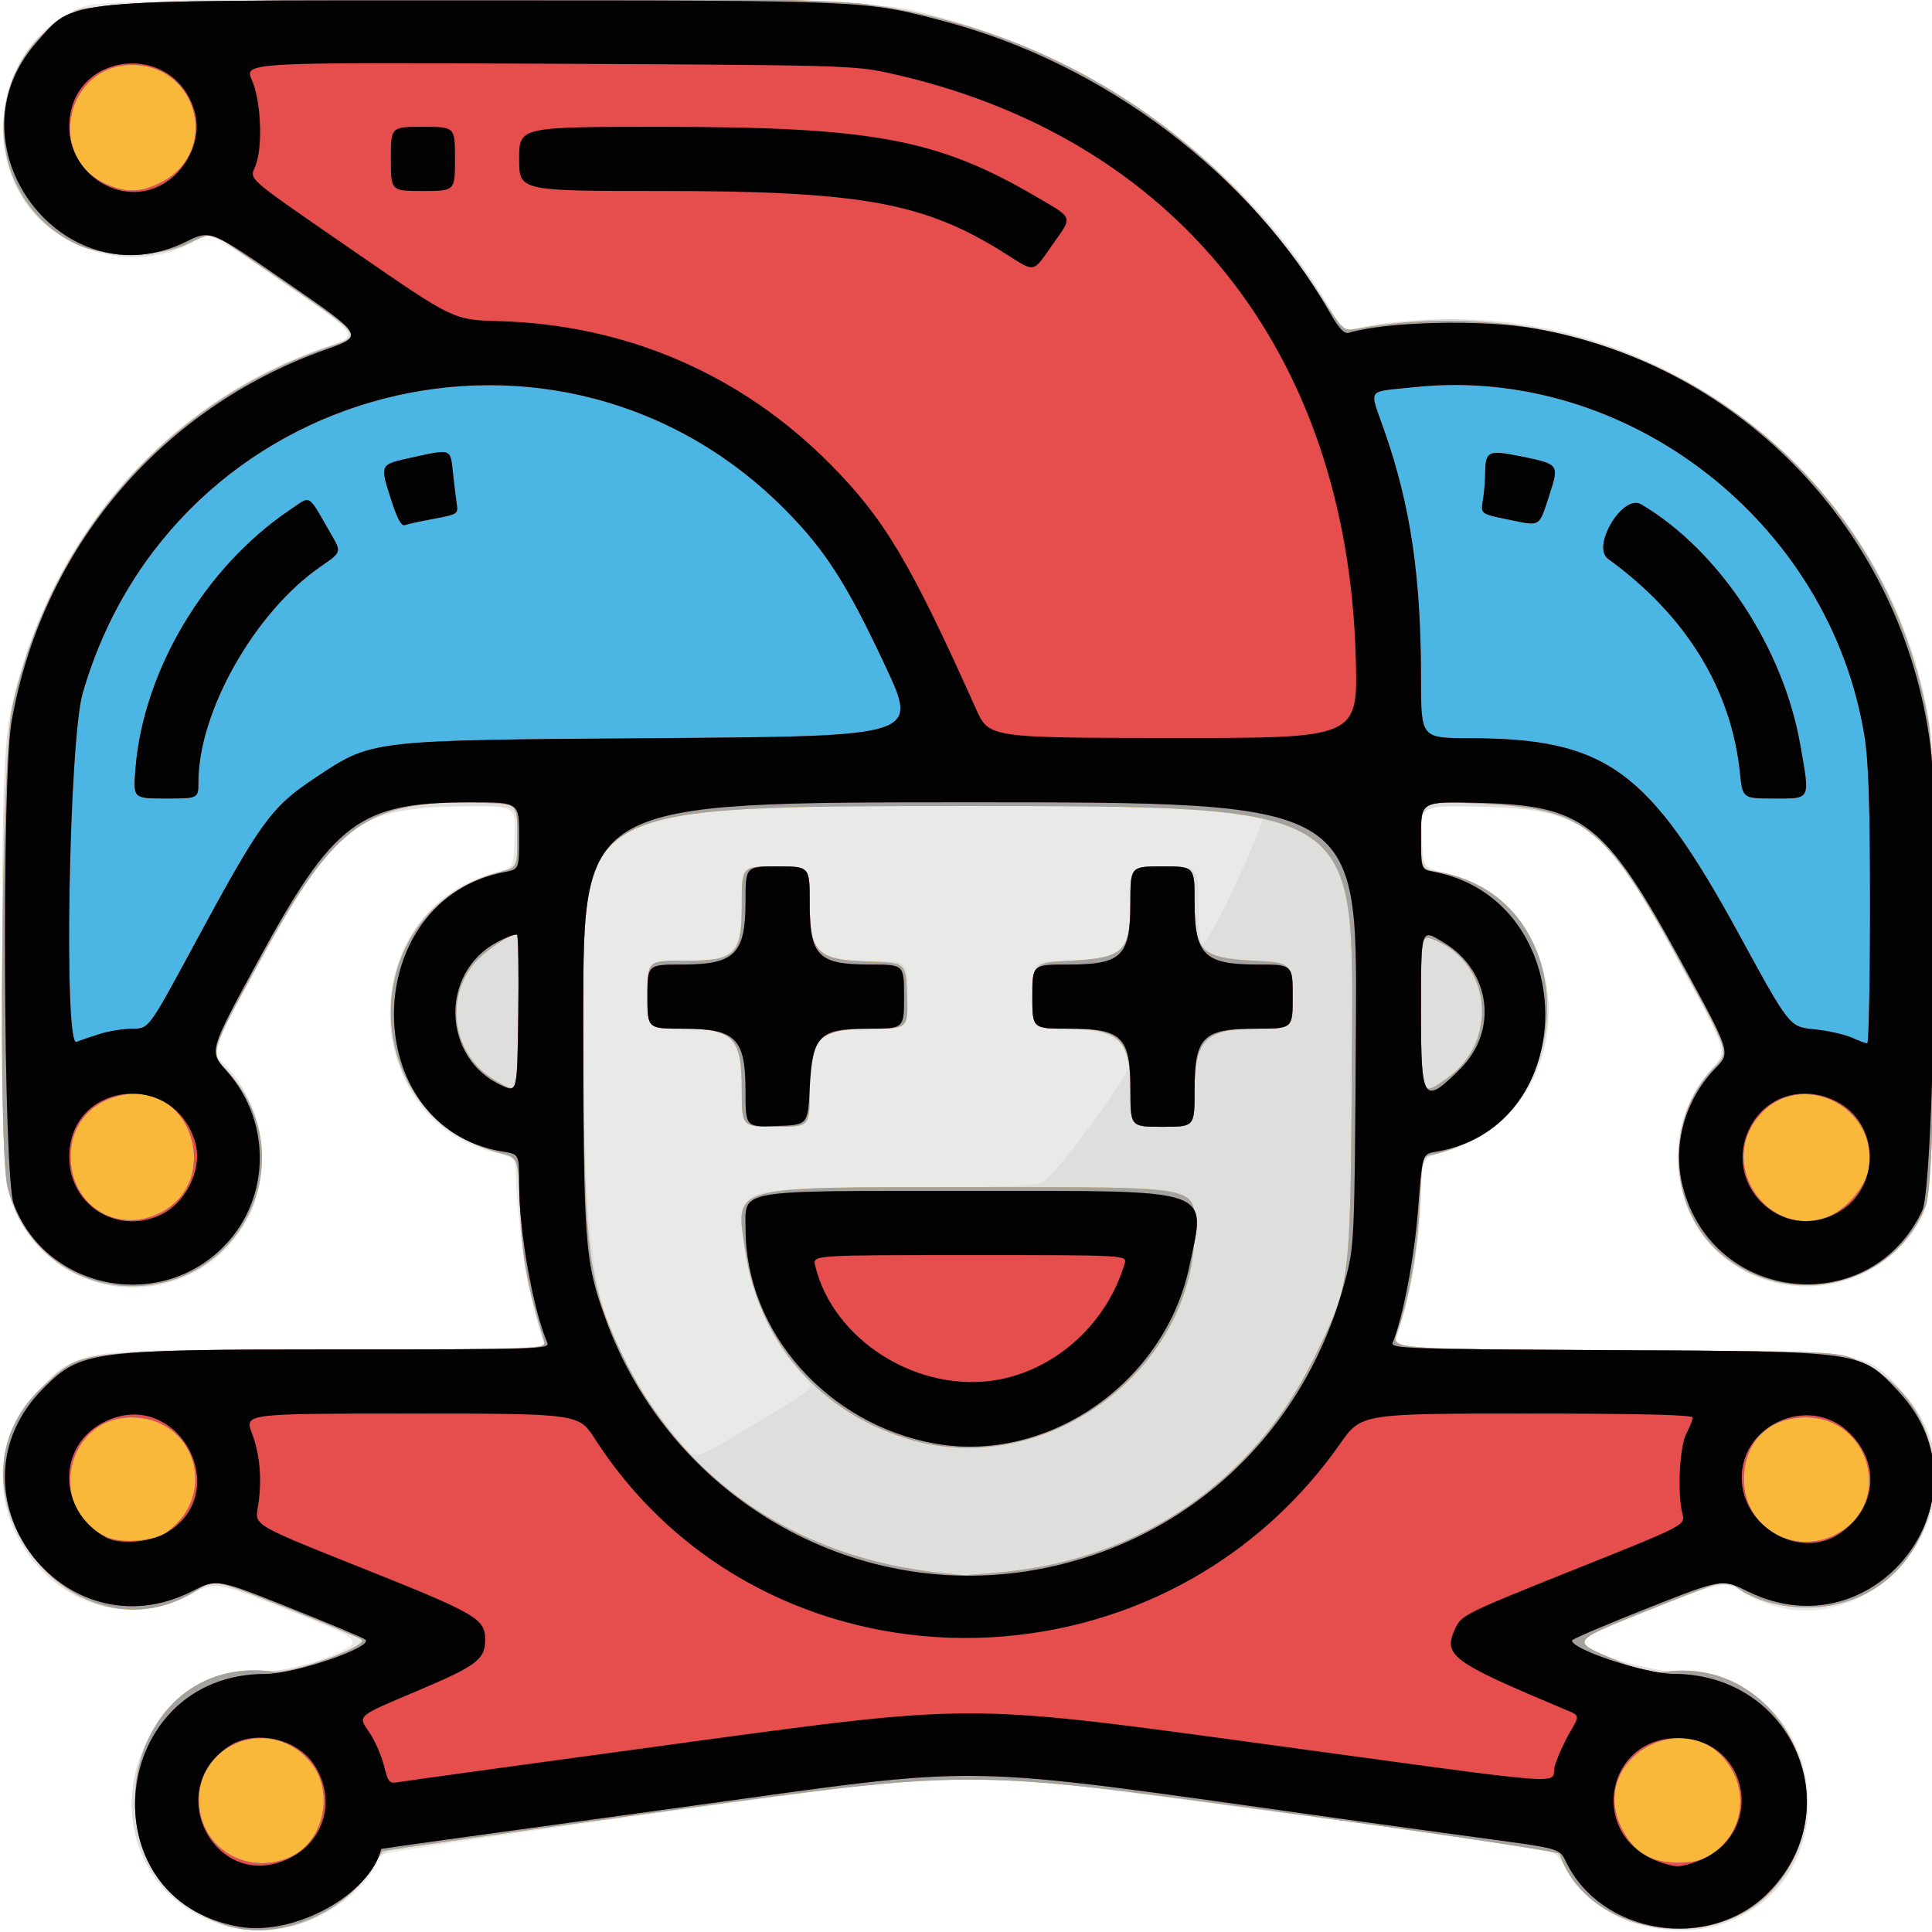 <?xml version="1.0" encoding="UTF-8" standalone="no"?>
<svg
   xmlns:dc="http://purl.org/dc/elements/1.1/"
   xmlns:cc="http://creativecommons.org/ns#"
   xmlns:rdf="http://www.w3.org/1999/02/22-rdf-syntax-ns#"
   xmlns:svg="http://www.w3.org/2000/svg"
   xmlns="http://www.w3.org/2000/svg"
   version="1.1"
   id="svg2"
   width="512"
   height="512"
   viewBox="0 0 512 512">
  <defs
     id="defs6" />
  <g
     id="g10">
    <g
       id="g14"
       transform="translate(0.578,-0.389)">
      <path
         style="fill:#e9e9e7"
         d="M 58.324,510.561 C 20.856,498.845 29.569,444.04 69,443.41 c 7.519,-0.12 9.578,-0.596 17.845,-4.125 9.345,-3.989 9.345,-3.989 -10.5,-11.925 C 56.5,419.423 56.5,419.423 49.601,422.962 14.641,440.892 -17.524,393.7 11.548,367.131 21.86,357.705 19.451,358 86.145,358 c 54.905,0 58.031,-0.095 57.369,-1.75 -3.514,-8.773 -7.341,-32.739 -7.49,-46.9 -0.018,-1.748 -0.958,-2.375 -5.022,-3.349 -37.578,-9.015 -37.579,-64.833 -0.001,-74.471 4.5,-1.154 4.5,-1.154 4.792,-9.432 0.292,-8.278 0.292,-8.278 -15.057,-7.937 -27.282,0.605 -32.614,4.827 -52.724,41.737 -12.747,23.397 -12.747,23.397 -9.4,26.336 9.655,8.477 13.081,27.714 7.108,39.91 -12.656,25.844 -49.243,25.855 -61.96,0.019 C -0.331,313.851 -1.457,205.412 2.367,188 12.37,142.447 43.885,106.431 86.18,92.219 94.703,89.355 94.703,89.355 74.922,75.67 55.14,61.985 55.14,61.985 51.804,63.953 38.912,71.56 22.032,69.523 10.595,58.981 -7.307,42.48 -1.144,10.558 21.586,2.054 30.614,-1.324 225.079,-0.643 240.261,2.82 289.76,14.108 328.576,42.534 354.525,86.498 c 0.94,1.592 1.526,1.623 7,0.37 11.79,-2.697 39.996,-1.716 53.475,1.86 50.884,13.499 88.854,54.989 95.973,104.867 2.403,16.837 0.928,123.09 -1.785,128.598 -8.537,17.332 -30.464,24.255 -47.537,15.008 -19.359,-10.485 -23.679,-37.283 -8.64,-53.598 4.19,-4.546 4.19,-4.546 -8.661,-28.234 -19.842,-36.575 -25.003,-40.616 -52.617,-41.208 -15.818,-0.339 -15.818,-0.339 -15.526,7.889 0.292,8.227 0.292,8.227 5.768,9.626 37.911,9.683 36.91,64.763 -1.353,74.398 C 376,307.237 376,307.237 376,316.488 c 0,10.226 -1.973,23.471 -5.015,33.668 -1.092,3.66 -1.985,6.909 -1.985,7.22 0,0.31 26.663,0.691 59.25,0.845 66.88,0.316 65.254,0.094 74.57,10.201 27.083,29.382 -9.562,74.804 -42.864,53.13 -3.544,-2.307 -3.544,-2.307 -22.687,5.342 -10.529,4.207 -19.383,7.888 -19.675,8.181 -1.895,1.895 17.998,8.216 26.253,8.341 44.935,0.682 46.998,66.15 2.154,68.359 -13.793,0.68 -25.029,-5.141 -31.614,-16.378 -1.443,-2.462 -3.532,-4.614 -4.734,-4.876 C 404.383,489.372 259.13,469.985 256,470.011 c -7.603,0.065 -155.464,20.882 -155.816,21.936 -4.657,13.97 -26.147,23.526 -41.86,18.613 z"
         id="path28" />
      <path
         style="fill:#dededc"
         d="m 57.268,510.045 c -36.538,-13.151 -27.108,-65.856 11.919,-66.62 8.285,-0.162 28.098,-6.473 26.219,-8.351 -0.293,-0.293 -9.11,-3.959 -19.593,-8.148 -19.06,-7.615 -19.06,-7.615 -26.067,-4.02 C 16.509,439.958 -16.137,397.194 9.066,369.618 19.541,358.156 16.992,358.54 84.75,358.22 c 32.587,-0.154 59.25,-0.646 59.25,-1.093 0,-0.447 -0.916,-3.471 -2.035,-6.72 C 138.899,341.512 137,328.928 137,317.517 c 0,-10.221 0,-10.221 -6.565,-11.998 -37.159,-10.058 -36.726,-64.313 0.589,-73.844 5.476,-1.399 5.476,-1.399 5.766,-9.537 C 137.081,214 137.081,214 123.13,214 c -29.013,0 -34.586,4.231 -55.141,41.863 -12.761,23.363 -12.761,23.363 -8.773,27.352 15.511,15.511 11.403,43.553 -7.912,54.008 C 33.732,346.735 12.567,340.055 3.792,322.229 0.157,314.845 -1.481,208.947 1.775,191.777 10.677,144.819 43.061,106.708 86.45,92.128 94.878,89.296 94.878,89.296 76.258,76.398 66.017,69.304 57.086,63.163 56.41,62.751 55.728,62.335 53.025,63.112 50.34,64.495 40.126,69.755 29.153,69.744 18.339,64.461 -6.22,52.464 -5.52,15.367 19.5,2.976 c 6.901,-3.417 199.055,-3.958 217,-0.611 47.601,8.879 92.601,40.111 115.526,80.179 3.069,5.363 3.394,5.62 6.354,5.014 69.627,-14.264 138.106,31.651 151.719,101.727 3.375,17.374 2.835,124.156 -0.666,131.715 -8.356,18.04 -29.029,25.303 -46.997,16.513 -19.995,-9.782 -24.542,-36.614 -9.166,-54.082 3.182,-3.615 3.864,-5 3.096,-6.284 C 455.824,276.241 450.008,265.6 443.443,253.5 424.688,218.934 419.187,214.751 391.708,214.161 c -15.792,-0.339 -15.792,-0.339 -15.5,7.892 0.292,8.231 0.292,8.231 4.792,9.395 38.37,9.928 38.294,64.903 -0.104,74.558 -4.604,1.158 -4.604,1.158 -5.209,14.326 -0.578,12.591 -2.579,23.591 -6.073,33.388 -1.505,4.22 -1.505,4.22 58.19,4.5 66.724,0.313 66.272,0.244 76.233,11.56 24.658,28.013 -8.428,70.014 -41.552,52.748 -6.343,-3.306 -6.343,-3.306 -25.164,4.151 -10.352,4.101 -19.179,7.806 -19.615,8.233 -2.155,2.106 17.504,8.516 26.23,8.552 38.219,0.158 48.26,53.309 12.565,66.51 -15.639,5.784 -36.427,-1.893 -42.543,-15.71 -0.908,-2.051 -2.328,-3.391 -3.938,-3.717 C 403.53,489.235 259.65,470 256.321,470 252.779,470 108.443,489.377 103,490.583 c -1.602,0.355 -3.691,2.416 -5.815,5.736 -8.405,13.136 -25.359,18.966 -39.917,13.726 z M 199.304,377.801 c 17.237,-10.298 16.457,-9.434 12.339,-13.676 -8.745,-9.01 -14.813,-23.831 -15.023,-36.696 -0.206,-12.587 -2.607,-11.874 41.098,-12.215 26.899,-0.21 37.06,-0.609 38.15,-1.5 C 281.185,309.368 299,284.871 299,281.904 299,276.599 292.291,273 282.4,273 c -9.4,0 -9.4,0 -9.4,-9 0,-9 0,-9 9.702,-9 C 296.698,255 299,252.783 299,239.304 299,230 299,230 308,230 c 9,0 9,0 9,9.941 0,5.468 0.435,10.21 0.968,10.539 1.365,0.844 13.447,-24.245 16.483,-34.23 C 335.135,214 335.135,214 244.567,214 154,214 154,214 154.009,263.25 c 0.014,78.703 2.436,90.433 24.257,117.454 5.814,7.2 3.621,7.503 21.039,-2.904 z M 195.989,289.25 C 195.974,275.387 193.646,273 180.144,273 171,273 171,273 171,264 c 0,-9 0,-9 9.423,-9 C 193.963,255 196,252.963 196,239.423 196,230 196,230 205,230 c 9,0 9,0 9,9.514 0,13.477 2.036,15.414 16.25,15.457 C 240,255 240,255 240,264 c 0,9 0,9 -9.567,9 C 216.726,273 214,275.761 214,289.64 214,299 214,299 205,299 c -9,0 -9,0 -9.011,-9.75 z"
         id="path26" />
      <path
         style="fill:#fab83b"
         d="m 59.286,510.614 c -38.958,-12.776 -27.679,-72.737 12.642,-67.211 4.768,0.653 25.154,-6.763 23.35,-8.494 -0.428,-0.411 -9.403,-4.19 -19.945,-8.398 -19.167,-7.65 -19.167,-7.65 -23.025,-5.097 -33.291,22.031 -70.951,-27.015 -41.308,-53.796 10.471,-9.46 7.528,-9.085 73.856,-9.406 59.357,-0.288 59.357,-0.288 58.703,-2.5 -4.584,-15.524 -5.777,-22.142 -6.287,-34.878 -0.547,-13.666 -0.547,-13.666 -5.033,-14.795 C 93.401,296.259 93.224,241.502 132,231.446 c 4.5,-1.167 4.5,-1.167 4.5,-9.556 0,-8.389 0,-8.389 -7.992,-8.686 -31.628,-1.173 -39.992,4.664 -60.462,42.199 C 55.011,279.305 55.011,279.305 59.537,284.143 80.106,306.132 64.361,341.434 34.076,341.233 18.52,341.13 5.373,330.634 1.455,315.19 -1.193,304.755 -0.151,200.138 2.726,187.5 13.145,141.736 44.323,106.514 87.155,92.122 95.323,89.377 95.323,89.377 76.412,76.358 66.01,69.197 56.954,63.021 56.287,62.633 c -0.667,-0.388 -3.592,0.544 -6.5,2.07 C 42.31,68.628 27.147,68.803 19.526,65.052 -6.251,52.368 -5.968,15.343 20,3.094 27.177,-0.291 206.597,-1.609 229.5,1.556 279.009,8.397 321.646,35.878 349.394,78.832 c 5.775,8.94 6.157,9.309 9.067,8.779 72.09,-13.13 139.648,32.996 151.991,103.774 2.765,15.854 2.263,120.629 -0.615,128.32 -8.085,21.609 -36.445,28.306 -54.483,12.866 -14.099,-12.068 -14.874,-36.052 -1.594,-49.332 3.965,-3.965 3.965,-3.965 -8.8,-27.352 C 424.589,218.564 419.388,214.515 390.25,213.292 376,212.694 376,212.694 376,221.719 c 0,9.025 0,9.025 4.189,9.695 39.708,6.35 38.679,66.317 -1.287,74.984 -2.59,0.562 -2.6,0.603 -3.229,13.332 -0.61,12.349 -2.905,25.251 -6.046,33.989 -1.517,4.22 -1.517,4.22 57.678,4.5 C 486.5,358.5 486.5,358.5 492.197,361.17 c 32.957,15.448 22.073,65.449 -14.197,65.216 -7.645,-0.049 -15.172,-2.422 -19.176,-6.045 -1.612,-1.459 -3.358,-0.938 -22.38,6.681 -20.631,8.264 -20.631,8.264 -10.405,12.638 8.895,3.804 10.836,4.293 14.911,3.752 30.692,-4.071 49.456,34.749 28.031,57.992 -15.919,17.27 -49.162,11.552 -56.237,-9.674 -0.213,-0.64 -32.356,-5.449 -78.419,-11.731 -78.057,-10.646 -78.057,-10.646 -155.643,-0.038 -42.672,5.835 -77.754,10.817 -77.96,11.073 -0.206,0.256 -1.356,2.098 -2.555,4.093 -7.66,12.749 -25.526,19.865 -38.881,15.485 z M 265.444,416.982 c 36.318,-3.531 66.274,-24.144 82.082,-56.482 10.085,-20.63 9.788,-18.105 10.209,-86.75 C 358.102,214 358.102,214 256.051,214 154,214 154,214 154,266.276 c 0,64.918 0.867,72.975 9.934,92.324 15.943,34.021 46.667,54.992 86.066,58.746 1.925,0.183 3.95,0.394 4.5,0.468 0.55,0.074 5.475,-0.301 10.944,-0.833 z M 240,381.721 C 216.429,374.509 200.518,356.013 196.888,331.603 194.324,314.365 192.028,315 256.874,315 318.825,315 316,314.456 316,326.379 c 0,37.316 -39.916,66.382 -76,55.342 z m -44,-92.525 C 196,275.286 193.77,273 180.202,273 171,273 171,273 171,264 c 0,-9 0,-9 9.695,-9 C 194.556,255 196,253.567 196,239.813 196,230 196,230 205,230 c 9,0 9,0 9,9.423 0,13.473 1.91,15.383 15.791,15.791 C 239.5,255.5 239.5,255.5 239.789,264.25 c 0.289,8.75 0.289,8.75 -9.5,8.761 C 216.244,273.026 214,275.278 214,289.356 214,299 214,299 205,299 c -9,0 -9,0 -9,-9.804 z M 299,289.6 c 0,-13.741 -2.866,-16.6 -16.639,-16.6 -9.439,0 -9.439,0 -9.15,-8.75 C 273.5,255.5 273.5,255.5 283.067,255 297.269,254.258 299,252.581 299,239.565 299,230 299,230 307.5,230 c 8.5,0 8.5,0 8.5,9.565 0,13.017 1.731,14.693 15.933,15.435 9.567,0.5 9.567,0.5 9.855,9.25 0.289,8.75 0.289,8.75 -9.15,8.75 C 318.866,273 316,275.859 316,289.6 c 0,9.4 0,9.4 -8.5,9.4 -8.5,0 -8.5,0 -8.5,-9.4 z M 137,268.5 c 0,-11.275 -0.243,-20.5 -0.54,-20.5 -2.039,0 -8.794,4.58 -11.388,7.721 -7.961,9.639 -5.479,24.325 5.192,30.721 C 137.248,290.628 137,291.288 137,268.5 Z m 245.942,17.603 C 396.572,276.435 394.764,255.813 379.736,249.534 376,247.973 376,247.973 376,268.554 c 0,22.826 -0.109,22.551 6.942,17.549 z"
         id="path24" />
      <path
         style="fill:#a2a2a1"
         d="m 59.286,510.614 c -38.958,-12.776 -27.679,-72.737 12.642,-67.211 4.768,0.653 25.154,-6.763 23.35,-8.494 -0.428,-0.411 -9.403,-4.19 -19.945,-8.398 -19.167,-7.65 -19.167,-7.65 -23.025,-5.097 -33.291,22.031 -70.951,-27.015 -41.308,-53.796 10.471,-9.46 7.528,-9.085 73.856,-9.406 59.357,-0.288 59.357,-0.288 58.703,-2.5 -4.584,-15.524 -5.777,-22.142 -6.287,-34.878 -0.547,-13.666 -0.547,-13.666 -5.033,-14.795 C 93.401,296.259 93.224,241.502 132,231.446 c 4.5,-1.167 4.5,-1.167 4.5,-9.556 0,-8.389 0,-8.389 -7.992,-8.686 -31.628,-1.173 -39.992,4.664 -60.462,42.199 C 55.011,279.305 55.011,279.305 59.537,284.143 80.106,306.132 64.361,341.434 34.076,341.233 18.52,341.13 5.373,330.634 1.455,315.19 -1.193,304.755 -0.151,200.138 2.726,187.5 13.145,141.736 44.323,106.514 87.155,92.122 95.323,89.377 95.323,89.377 76.412,76.358 66.01,69.197 56.954,63.021 56.287,62.633 c -0.667,-0.388 -3.592,0.544 -6.5,2.07 C 42.31,68.628 27.147,68.803 19.526,65.052 -6.251,52.368 -5.968,15.343 20,3.094 27.177,-0.291 206.597,-1.609 229.5,1.556 279.009,8.397 321.646,35.878 349.394,78.832 c 5.775,8.94 6.157,9.309 9.067,8.779 72.09,-13.13 139.648,32.996 151.991,103.774 2.765,15.854 2.263,120.629 -0.615,128.32 -8.085,21.609 -36.445,28.306 -54.483,12.866 -14.099,-12.068 -14.874,-36.052 -1.594,-49.332 3.965,-3.965 3.965,-3.965 -8.8,-27.352 C 424.589,218.564 419.388,214.515 390.25,213.292 376,212.694 376,212.694 376,221.719 c 0,9.025 0,9.025 4.189,9.695 39.708,6.35 38.679,66.317 -1.287,74.984 -2.59,0.562 -2.6,0.603 -3.229,13.332 -0.61,12.349 -2.905,25.251 -6.046,33.989 -1.517,4.22 -1.517,4.22 57.678,4.5 C 486.5,358.5 486.5,358.5 492.197,361.17 c 32.957,15.448 22.073,65.449 -14.197,65.216 -7.645,-0.049 -15.172,-2.422 -19.176,-6.045 -1.612,-1.459 -3.358,-0.938 -22.38,6.681 -20.631,8.264 -20.631,8.264 -10.405,12.638 8.895,3.804 10.836,4.293 14.911,3.752 30.692,-4.071 49.456,34.749 28.031,57.992 -15.919,17.27 -49.162,11.552 -56.237,-9.674 -0.213,-0.64 -32.356,-5.449 -78.419,-11.731 -78.057,-10.646 -78.057,-10.646 -155.643,-0.038 -42.672,5.835 -77.754,10.817 -77.96,11.073 -0.206,0.256 -1.356,2.098 -2.555,4.093 -7.66,12.749 -25.526,19.865 -38.881,15.485 z m 17.333,-18.237 c 8.426,-3.999 11.345,-16.55 5.64,-24.254 -10.275,-13.876 -31.652,-5.975 -30.012,11.092 1.121,11.668 13.468,18.336 24.372,13.161 z m 376.484,-0.635 c 7.201,-4.785 9.603,-14.196 5.573,-21.835 -10.127,-19.196 -39.211,-4.248 -29.425,15.123 3.167,6.268 7.609,8.97 14.75,8.97 4.252,0 6.569,-0.575 9.102,-2.258 z M 265.444,416.982 c 36.318,-3.531 66.274,-24.144 82.082,-56.482 10.085,-20.63 9.788,-18.105 10.209,-86.75 C 358.102,214 358.102,214 256.051,214 154,214 154,214 154,266.276 c 0,64.918 0.867,72.975 9.934,92.324 15.943,34.021 46.667,54.992 86.066,58.746 1.925,0.183 3.95,0.394 4.5,0.468 0.55,0.074 5.475,-0.301 10.944,-0.833 z M 240,381.721 C 216.429,374.509 200.518,356.013 196.888,331.603 194.324,314.365 192.028,315 256.874,315 318.825,315 316,314.456 316,326.379 c 0,37.316 -39.916,66.382 -76,55.342 z m -44,-92.525 C 196,275.286 193.77,273 180.202,273 171,273 171,273 171,264 c 0,-9 0,-9 9.695,-9 C 194.556,255 196,253.567 196,239.813 196,230 196,230 205,230 c 9,0 9,0 9,9.423 0,13.473 1.91,15.383 15.791,15.791 C 239.5,255.5 239.5,255.5 239.789,264.25 c 0.289,8.75 0.289,8.75 -9.5,8.761 C 216.244,273.026 214,275.278 214,289.356 214,299 214,299 205,299 c -9,0 -9,0 -9,-9.804 z M 299,289.6 c 0,-13.741 -2.866,-16.6 -16.639,-16.6 -9.439,0 -9.439,0 -9.15,-8.75 C 273.5,255.5 273.5,255.5 283.067,255 297.269,254.258 299,252.581 299,239.565 299,230 299,230 307.5,230 c 8.5,0 8.5,0 8.5,9.565 0,13.017 1.731,14.693 15.933,15.435 9.567,0.5 9.567,0.5 9.855,9.25 0.289,8.75 0.289,8.75 -9.15,8.75 C 318.866,273 316,275.859 316,289.6 c 0,9.4 0,9.4 -8.5,9.4 -8.5,0 -8.5,0 -8.5,-9.4 z M 43.791,406.322 C 57.418,396.229 51.05,376 34.247,376 16.861,376 11.676,400.318 27.5,407.644 c 4.15,1.921 12.869,1.214 16.291,-1.321 z M 486.5,406.729 C 501.221,398.495 494.998,376 478,376 c -9.89,0 -16.433,6.557 -16.424,16.459 0.011,12.902 13.532,20.643 24.924,14.27 z M 41.98,321.75 c 16.183,-8.269 8.479,-34.158 -9.318,-31.312 -9.482,1.516 -15.229,8.705 -14.452,18.078 1.011,12.194 12.876,18.8 23.77,13.234 z m 442.318,0.899 c 4.379,-1.83 9.458,-7.831 10.264,-12.128 3.151,-16.796 -18.134,-27.326 -29.039,-14.366 -11.19,13.299 2.87,33.139 18.775,26.494 z M 137,268.5 c 0,-11.275 -0.243,-20.5 -0.54,-20.5 -2.039,0 -8.794,4.58 -11.388,7.721 -7.961,9.639 -5.479,24.325 5.192,30.721 C 137.248,290.628 137,291.288 137,268.5 Z m 245.942,17.603 C 396.572,276.435 394.764,255.813 379.736,249.534 376,247.973 376,247.973 376,268.554 c 0,22.826 -0.109,22.551 6.942,17.549 z M 42.03,48.75 C 57.768,40.799 52.156,17.69 34.465,17.598 16.98,17.507 11.514,41.879 27.401,49.095 32.833,51.561 36.643,51.472 42.03,48.75 Z"
         id="path22" />
      <path
         style="fill:#4bb5e3"
         d="m 62.932,511.002 c -40.909,-7.021 -34.771,-67.009 6.856,-67 7.864,0.002 28.563,-7.103 26.491,-9.092 -0.428,-0.411 -9.464,-4.214 -20.08,-8.452 -19.302,-7.704 -19.302,-7.704 -25.785,-4.414 -34.522,17.523 -66.774,-26.448 -39.445,-53.777 9.924,-9.924 12.478,-10.254 79.389,-10.261 51.86,-0.005 54.816,-0.101 54.114,-1.756 -3.825,-9.006 -7.456,-29.372 -7.465,-41.872 C 137,306.256 137,306.256 132.811,305.586 93.925,299.368 94.284,238.774 133.25,231.479 137,230.777 137,230.777 137,221.889 137,213 137,213 124.21,213 c -29.612,0 -36.28,4.989 -56.563,42.321 -12.853,23.656 -12.853,23.656 -8.304,28.716 12.575,13.987 11.76,35.317 -1.828,47.842 C 40.017,348.008 11.292,341.433 3.054,319.414 0.323,312.117 -0.14,206.801 2.491,191.71 10.491,145.835 41.944,108.546 85.723,93.036 95.946,89.414 95.946,89.414 75.563,75.333 55.179,61.252 55.179,61.252 48.877,64.376 16.326,80.51 -14.996,38.998 9.086,11.64 19.302,0.033 14.487,0.5 123.979,0.5 229.325,0.5 228.465,0.462 249.5,6 292.057,17.205 330.835,46.507 351.954,83.419 c 2.329,4.071 3.699,5.519 4.891,5.17 10.219,-2.997 35.384,-3.582 49.245,-1.145 55.285,9.72 97.597,54.313 104.9,110.556 2.543,19.586 0.856,116.762 -2.138,123.148 -13.614,29.039 -55.484,24.869 -63.475,-6.32 -2.801,-10.934 0.57,-23.06 8.737,-31.423 3.999,-4.095 3.999,-4.095 -9.307,-28.442 C 424.743,218.253 419.053,213.811 391.25,213.149 376,212.786 376,212.786 376,221.782 c 0,8.996 0,8.996 3.25,9.607 39.181,7.369 39.724,67.724 0.668,74.218 -3.582,0.596 -3.582,0.596 -4.698,15.245 -0.967,12.688 -3.972,28.512 -6.713,35.347 -0.635,1.584 3.274,1.718 58.156,2 66.906,0.343 65.809,0.185 75.892,10.964 25.837,27.622 -5.904,69.707 -39.945,52.963 -6.86,-3.374 -6.86,-3.374 -26.728,4.5 -10.927,4.331 -19.871,8.157 -19.875,8.502 -0.028,2.44 19.565,8.872 27.027,8.872 31.528,0 46.922,36.044 24.83,58.136 -15.554,15.554 -44.198,11.007 -53.496,-8.491 -1.609,-3.375 -1.609,-3.375 -21.739,-6.093 C 381.558,486.057 364.85,483.768 355.5,482.465 248.727,467.584 264.115,467.837 178.463,479.549 c -42.88,5.863 -77.979,10.726 -77.999,10.806 -3.037,12.159 -23,23.141 -37.532,20.647 z m 13.687,-18.625 c 8.426,-3.999 11.345,-16.55 5.64,-24.254 -10.275,-13.876 -31.652,-5.975 -30.012,11.092 1.121,11.668 13.468,18.336 24.372,13.161 z m 376.484,-0.635 c 7.201,-4.785 9.603,-14.196 5.573,-21.835 -10.127,-19.196 -39.211,-4.248 -29.425,15.123 3.167,6.268 7.609,8.97 14.75,8.97 4.252,0 6.569,-0.575 9.102,-2.258 z M 273.466,416.478 c 40.117,-6.996 71.403,-35.901 82.235,-75.978 2.703,-10 2.703,-10 3.066,-68.75 C 359.129,213 359.129,213 256.565,213 154,213 154,213 154,268.869 c 0,61.35 0.323,65.737 5.974,81.221 17.086,46.818 64.999,74.844 113.492,66.388 z M 247.247,382.951 C 218.752,377.877 197.091,353.406 197.015,326.205 196.985,315.418 193.601,316 256.344,316 c 65.819,0 62.667,-1.082 58.254,20 -6.427,30.701 -37.39,52.286 -67.351,46.951 z M 197,289.507 C 197,275.583 194.424,273 180.533,273 171,273 171,273 171,264.5 c 0,-8.5 0,-8.5 9.4,-8.5 13.73,0 16.6,-2.87 16.6,-16.6 0,-9.4 0,-9.4 8.5,-9.4 8.5,0 8.5,0 8.5,9.804 C 214,253.714 216.23,256 229.798,256 239,256 239,256 239,264.5 c 0,8.5 0,8.5 -9.304,8.5 -13.276,0 -15.483,2.221 -15.905,16.006 C 213.5,298.5 213.5,298.5 205.25,298.79 197,299.081 197,299.081 197,289.507 Z m 102,-0.311 C 299,275.151 296.836,273 282.702,273 273,273 273,273 273,264.5 c 0,-8.5 0,-8.5 9.644,-8.5 14.068,0 16.33,-2.249 16.346,-16.25 C 299,230 299,230 307.5,230 c 8.5,0 8.5,0 8.5,9.533 C 316,253.413 318.587,256 332.467,256 342,256 342,256 342,264.5 c 0,8.5 0,8.5 -9.804,8.5 C 318.151,273 316,275.164 316,289.298 316,299 316,299 307.5,299 299,299 299,299 299,289.196 Z M 43.791,406.322 C 57.418,396.229 51.05,376 34.247,376 16.861,376 11.676,400.318 27.5,407.644 c 4.15,1.921 12.869,1.214 16.291,-1.321 z M 486.5,406.729 C 501.221,398.495 494.998,376 478,376 c -9.89,0 -16.433,6.557 -16.424,16.459 0.011,12.902 13.532,20.643 24.924,14.27 z M 41.98,321.75 c 16.183,-8.269 8.479,-34.158 -9.318,-31.312 -9.482,1.516 -15.229,8.705 -14.452,18.078 1.011,12.194 12.876,18.8 23.77,13.234 z m 442.318,0.899 c 4.379,-1.83 9.458,-7.831 10.264,-12.128 3.151,-16.796 -18.134,-27.326 -29.039,-14.366 -11.19,13.299 2.87,33.139 18.775,26.494 z M 136.46,248.127 c -0.32,-0.32 -2.68,0.534 -5.244,1.896 -15.411,8.185 -14.648,30.954 1.275,38.086 4.009,1.795 4.009,1.795 4.279,-18.803 0.149,-11.329 0.009,-20.86 -0.31,-21.179 z m 250,35.459 c 10.053,-10.068 8.029,-25.806 -4.287,-33.331 C 375.835,246.382 376,245.882 376,268.948 c 0,23.47 0.685,24.428 10.461,14.638 z M 42.03,48.75 C 57.768,40.799 52.156,17.69 34.465,17.598 16.98,17.507 11.514,41.879 27.401,49.095 32.833,51.561 36.643,51.472 42.03,48.75 Z"
         id="path20" />
      <path
         style="fill:#e64d4d"
         d="m 62.932,511.002 c -40.909,-7.021 -34.771,-67.009 6.856,-67 7.864,0.002 28.563,-7.103 26.491,-9.092 -0.428,-0.411 -9.464,-4.214 -20.08,-8.452 -19.302,-7.704 -19.302,-7.704 -25.785,-4.414 -34.522,17.523 -66.774,-26.448 -39.445,-53.777 9.924,-9.924 12.478,-10.254 79.389,-10.261 51.86,-0.005 54.816,-0.101 54.114,-1.756 -3.825,-9.006 -7.456,-29.372 -7.465,-41.872 C 137,306.256 137,306.256 132.811,305.586 93.925,299.368 94.284,238.774 133.25,231.479 137,230.777 137,230.777 137,221.889 137,213 137,213 124.21,213 c -29.612,0 -36.28,4.989 -56.563,42.321 -12.853,23.656 -12.853,23.656 -8.304,28.716 12.575,13.987 11.76,35.317 -1.828,47.842 C 40.017,348.008 11.292,341.433 3.054,319.414 0.323,312.117 -0.14,206.801 2.491,191.71 10.491,145.835 41.944,108.546 85.723,93.036 95.946,89.414 95.946,89.414 75.563,75.333 55.179,61.252 55.179,61.252 48.877,64.376 16.326,80.51 -14.996,38.998 9.086,11.64 19.302,0.033 14.487,0.5 123.979,0.5 229.325,0.5 228.465,0.462 249.5,6 292.057,17.205 330.835,46.507 351.954,83.419 c 2.329,4.071 3.699,5.519 4.891,5.17 10.219,-2.997 35.384,-3.582 49.245,-1.145 55.285,9.72 97.597,54.313 104.9,110.556 2.543,19.586 0.856,116.762 -2.138,123.148 -13.614,29.039 -55.484,24.869 -63.475,-6.32 -2.801,-10.934 0.57,-23.06 8.737,-31.423 3.999,-4.095 3.999,-4.095 -9.307,-28.442 C 424.743,218.253 419.053,213.811 391.25,213.149 376,212.786 376,212.786 376,221.782 c 0,8.996 0,8.996 3.25,9.607 39.181,7.369 39.724,67.724 0.668,74.218 -3.582,0.596 -3.582,0.596 -4.698,15.245 -0.967,12.688 -3.972,28.512 -6.713,35.347 -0.635,1.584 3.274,1.718 58.156,2 66.906,0.343 65.809,0.185 75.892,10.964 25.837,27.622 -5.904,69.707 -39.945,52.963 -6.86,-3.374 -6.86,-3.374 -26.728,4.5 -10.927,4.331 -19.871,8.157 -19.875,8.502 -0.028,2.44 19.565,8.872 27.027,8.872 31.528,0 46.922,36.044 24.83,58.136 -15.554,15.554 -44.198,11.007 -53.496,-8.491 -1.609,-3.375 -1.609,-3.375 -21.739,-6.093 C 381.558,486.057 364.85,483.768 355.5,482.465 248.727,467.584 264.115,467.837 178.463,479.549 c -42.88,5.863 -77.979,10.726 -77.999,10.806 -3.037,12.159 -23,23.141 -37.532,20.647 z m 13.687,-18.625 c 8.426,-3.999 11.345,-16.55 5.64,-24.254 -10.275,-13.876 -31.652,-5.975 -30.012,11.092 1.121,11.668 13.468,18.336 24.372,13.161 z m 376.484,-0.635 c 7.201,-4.785 9.603,-14.196 5.573,-21.835 -10.127,-19.196 -39.211,-4.248 -29.425,15.123 3.167,6.268 7.609,8.97 14.75,8.97 4.252,0 6.569,-0.575 9.102,-2.258 z M 273.466,416.478 c 40.117,-6.996 71.403,-35.901 82.235,-75.978 2.703,-10 2.703,-10 3.066,-68.75 C 359.129,213 359.129,213 256.565,213 154,213 154,213 154,268.869 c 0,61.35 0.323,65.737 5.974,81.221 17.086,46.818 64.999,74.844 113.492,66.388 z M 247.247,382.951 C 218.752,377.877 197.091,353.406 197.015,326.205 196.985,315.418 193.601,316 256.344,316 c 65.819,0 62.667,-1.082 58.254,20 -6.427,30.701 -37.39,52.286 -67.351,46.951 z M 197,289.507 C 197,275.583 194.424,273 180.533,273 171,273 171,273 171,264.5 c 0,-8.5 0,-8.5 9.4,-8.5 13.73,0 16.6,-2.87 16.6,-16.6 0,-9.4 0,-9.4 8.5,-9.4 8.5,0 8.5,0 8.5,9.804 C 214,253.714 216.23,256 229.798,256 239,256 239,256 239,264.5 c 0,8.5 0,8.5 -9.304,8.5 -13.276,0 -15.483,2.221 -15.905,16.006 C 213.5,298.5 213.5,298.5 205.25,298.79 197,299.081 197,299.081 197,289.507 Z m 102,-0.311 C 299,275.151 296.836,273 282.702,273 273,273 273,273 273,264.5 c 0,-8.5 0,-8.5 9.644,-8.5 14.068,0 16.33,-2.249 16.346,-16.25 C 299,230 299,230 307.5,230 c 8.5,0 8.5,0 8.5,9.533 C 316,253.413 318.587,256 332.467,256 342,256 342,256 342,264.5 c 0,8.5 0,8.5 -9.804,8.5 C 318.151,273 316,275.164 316,289.298 316,299 316,299 307.5,299 299,299 299,299 299,289.196 Z M 43.791,406.322 C 57.418,396.229 51.05,376 34.247,376 16.861,376 11.676,400.318 27.5,407.644 c 4.15,1.921 12.869,1.214 16.291,-1.321 z M 486.5,406.729 C 501.221,398.495 494.998,376 478,376 c -9.89,0 -16.433,6.557 -16.424,16.459 0.011,12.902 13.532,20.643 24.924,14.27 z M 41.98,321.75 c 16.183,-8.269 8.479,-34.158 -9.318,-31.312 -9.482,1.516 -15.229,8.705 -14.452,18.078 1.011,12.194 12.876,18.8 23.77,13.234 z m 442.318,0.899 c 4.379,-1.83 9.458,-7.831 10.264,-12.128 3.151,-16.796 -18.134,-27.326 -29.039,-14.366 -11.19,13.299 2.87,33.139 18.775,26.494 z M 136.46,248.127 c -0.32,-0.32 -2.68,0.534 -5.244,1.896 -15.411,8.185 -14.648,30.954 1.275,38.086 4.009,1.795 4.009,1.795 4.279,-18.803 0.149,-11.329 0.009,-20.86 -0.31,-21.179 z m 250,35.459 c 10.053,-10.068 8.029,-25.806 -4.287,-33.331 C 375.835,246.382 376,245.882 376,268.948 c 0,23.47 0.685,24.428 10.461,14.638 z M 25.909,274.38 C 28.334,273.621 32.241,273 34.592,273 c 4.274,0 4.274,0 16.014,-21.75 C 68.523,218.058 71.213,214.336 82.906,206.563 98.221,196.381 96.636,196.565 174.129,196 c 68.629,-0.5 68.629,-0.5 59.959,-19.032 C 223.995,155.391 218.348,146.514 208,135.957 148.026,74.775 45.218,101.292 21.328,184.107 c -3.622,12.555 -5.063,93.823 -1.639,92.403 0.996,-0.413 3.794,-1.371 6.219,-2.13 z m 9.397,-70.13 c 2.027,-26.063 18.416,-53.562 40.98,-68.757 5.736,-3.863 4.469,-4.628 10.969,6.618 2.665,4.611 2.665,4.611 -2.837,8.401 C 66.984,162.519 52,188.933 52,207.66 52,212 52,212 43.352,212 c -8.648,0 -8.648,0 -8.046,-7.75 z m 67.9,-71.043 c -3.189,-9.902 -3.302,-9.658 5.323,-11.553 10.646,-2.339 10.239,-2.492 10.937,4.096 0.335,3.163 0.791,6.914 1.014,8.338 0.386,2.462 0.095,2.645 -6.004,3.769 -3.525,0.65 -7.007,1.41 -7.737,1.69 -0.914,0.351 -2.013,-1.622 -3.533,-6.34 z M 494.996,240.75 c -0.003,-27.211 -0.373,-38.525 -1.484,-45.375 -9.206,-56.762 -63.089,-98.442 -119.421,-92.377 -12.825,1.381 -11.85,-0.097 -7.733,11.731 C 373.246,134.518 376,153.193 376,180.106 376,196 376,196 388.75,196.017 c 36.386,0.05 47.647,8.248 71.604,52.13 13.295,24.352 13.295,24.352 19.72,24.996 3.534,0.354 8,1.33 9.925,2.168 1.925,0.838 3.837,1.561 4.25,1.606 0.412,0.045 0.748,-16.231 0.746,-36.168 z m -34.459,-35.5 c -2.297,-22.282 -14.298,-41.774 -34.941,-56.75 -4.541,-3.295 3.921,-17.308 8.735,-14.465 20.66,12.198 37.677,37.942 42.204,63.846 C 479.107,212.596 479.399,212 469.616,212 c -8.384,0 -8.384,0 -9.079,-6.75 z m -61.383,-67.171 c -7.346,-1.512 -7.346,-1.512 -6.761,-5.046 0.322,-1.943 0.597,-5.109 0.611,-7.034 0.046,-6.12 0.72,-6.448 9.548,-4.648 10.082,2.056 10.116,2.104 7.435,10.309 -2.808,8.593 -2.153,8.205 -10.833,6.418 z M 42.03,48.75 C 57.768,40.799 52.156,17.69 34.465,17.598 16.98,17.507 11.514,41.879 27.401,49.095 32.833,51.561 36.643,51.472 42.03,48.75 Z"
         id="path18" />
      <path
         style="fill:#020202"
         d="m 62.932,511.002 c -40.909,-7.021 -34.771,-67.009 6.856,-67 7.864,0.002 28.563,-7.103 26.491,-9.092 -0.428,-0.411 -9.464,-4.214 -20.08,-8.452 -19.302,-7.704 -19.302,-7.704 -25.785,-4.414 -34.522,17.523 -66.774,-26.448 -39.445,-53.777 9.924,-9.924 12.478,-10.254 79.389,-10.261 51.86,-0.005 54.816,-0.101 54.114,-1.756 -3.825,-9.006 -7.456,-29.372 -7.465,-41.872 C 137,306.256 137,306.256 132.811,305.586 93.925,299.368 94.284,238.774 133.25,231.479 137,230.777 137,230.777 137,221.889 137,213 137,213 124.21,213 c -29.612,0 -36.28,4.989 -56.563,42.321 -12.853,23.656 -12.853,23.656 -8.304,28.716 12.575,13.987 11.76,35.317 -1.828,47.842 C 40.017,348.008 11.292,341.433 3.054,319.414 0.323,312.117 -0.14,206.801 2.491,191.71 10.491,145.835 41.944,108.546 85.723,93.036 95.946,89.414 95.946,89.414 75.563,75.333 55.179,61.252 55.179,61.252 48.877,64.376 16.326,80.51 -14.996,38.998 9.086,11.64 19.302,0.033 14.487,0.5 123.979,0.5 229.325,0.5 228.465,0.462 249.5,6 292.057,17.205 330.835,46.507 351.954,83.419 c 2.329,4.071 3.699,5.519 4.891,5.17 10.219,-2.997 35.384,-3.582 49.245,-1.145 55.285,9.72 97.597,54.313 104.9,110.556 2.543,19.586 0.856,116.762 -2.138,123.148 -13.614,29.039 -55.484,24.869 -63.475,-6.32 -2.801,-10.934 0.57,-23.06 8.737,-31.423 3.999,-4.095 3.999,-4.095 -9.307,-28.442 C 424.743,218.253 419.053,213.811 391.25,213.149 376,212.786 376,212.786 376,221.782 c 0,8.996 0,8.996 3.25,9.607 39.181,7.369 39.724,67.724 0.668,74.218 -3.582,0.596 -3.582,0.596 -4.698,15.245 -0.967,12.688 -3.972,28.512 -6.713,35.347 -0.635,1.584 3.274,1.718 58.156,2 66.906,0.343 65.809,0.185 75.892,10.964 25.837,27.622 -5.904,69.707 -39.945,52.963 -6.86,-3.374 -6.86,-3.374 -26.728,4.5 -10.927,4.331 -19.871,8.157 -19.875,8.502 -0.028,2.44 19.565,8.872 27.027,8.872 31.528,0 46.922,36.044 24.83,58.136 -15.554,15.554 -44.198,11.007 -53.496,-8.491 -1.609,-3.375 -1.609,-3.375 -21.739,-6.093 C 381.558,486.057 364.85,483.768 355.5,482.465 248.727,467.584 264.115,467.837 178.463,479.549 c -42.88,5.863 -77.979,10.726 -77.999,10.806 -3.037,12.159 -23,23.141 -37.532,20.647 z m 12.647,-17.898 c 9.917,-4.504 13.123,-15.912 7.051,-25.088 -4.649,-7.026 -15.849,-9.365 -22.708,-4.742 -17.455,11.763 -3.424,38.496 15.657,29.83 z m 374.963,0.017 C 467.565,485.388 462.598,461 444,461 c -18.598,0 -23.565,24.388 -6.541,32.12 2.223,1.01 5.166,1.836 6.541,1.836 1.375,0 4.319,-0.826 6.541,-1.836 z M 182.43,462.009 c 73.93,-10.063 73.93,-10.063 147.5,-0.053 90.522,12.317 80.012,11.501 81.569,6.33 0.698,-2.318 2.458,-6.244 3.912,-8.725 2.644,-4.511 2.644,-4.511 -0.634,-5.887 -31.263,-13.128 -33.128,-14.521 -29.54,-22.046 1.528,-3.205 3.076,-3.959 31.22,-15.204 29.612,-11.832 29.612,-11.832 28.827,-14.878 -1.382,-5.366 -0.773,-17.768 1.044,-21.247 0.919,-1.76 1.671,-3.673 1.671,-4.25 C 448,375.333 434.08,375 404.083,375 c -43.917,0 -43.917,0 -49.536,8.02 C 306.093,452.168 202.056,451.499 157.114,381.75 152.765,375 152.765,375 108.479,375 c -44.286,0 -44.286,0 -42.284,5.25 2.194,5.753 2.733,12.758 1.524,19.801 -0.781,4.551 -0.781,4.551 27.5,15.83 C 125.823,428.086 128,429.356 128,435 c 0,5.141 -2.284,6.854 -18,13.497 -16.332,6.903 -15.797,6.436 -12.655,11.06 1.402,2.064 3.117,5.965 3.81,8.67 1.214,4.737 1.373,4.898 4.303,4.382 1.673,-0.295 36.311,-5.065 76.973,-10.599 z m 91.036,-45.531 c 40.117,-6.996 71.403,-35.901 82.235,-75.978 2.703,-10 2.703,-10 3.066,-68.75 C 359.129,213 359.129,213 256.565,213 154,213 154,213 154,268.869 c 0,61.35 0.323,65.737 5.974,81.221 17.086,46.818 64.999,74.844 113.492,66.388 z M 247.247,382.951 C 218.752,377.877 197.091,353.406 197.015,326.205 196.985,315.418 193.601,316 256.344,316 c 65.819,0 62.667,-1.082 58.254,20 -6.427,30.701 -37.39,52.286 -67.351,46.951 z m 16.866,-16.956 c 15.481,-2.889 28.746,-15.116 33.357,-30.745 0.664,-2.25 0.664,-2.25 -41.012,-2.25 -41.676,0 -41.676,0 -41.021,2.75 4.756,19.977 27.609,34.176 48.676,30.245 z M 197,289.507 C 197,275.583 194.424,273 180.533,273 171,273 171,273 171,264.5 c 0,-8.5 0,-8.5 9.4,-8.5 13.73,0 16.6,-2.87 16.6,-16.6 0,-9.4 0,-9.4 8.5,-9.4 8.5,0 8.5,0 8.5,9.804 C 214,253.714 216.23,256 229.798,256 239,256 239,256 239,264.5 c 0,8.5 0,8.5 -9.565,8.5 -13.017,0 -14.693,1.731 -15.435,15.933 -0.5,9.567 -0.5,9.567 -8.75,9.857 -8.25,0.29 -8.25,0.29 -8.25,-9.283 z m 102,-0.311 C 299,275.151 296.836,273 282.702,273 273,273 273,273 273,264.5 c 0,-8.5 0,-8.5 9.644,-8.5 14.068,0 16.33,-2.249 16.346,-16.25 C 299,230 299,230 307.5,230 c 8.5,0 8.5,0 8.5,9.533 C 316,253.413 318.587,256 332.467,256 342,256 342,256 342,264.5 c 0,8.5 0,8.5 -9.804,8.5 C 318.151,273 316,275.164 316,289.298 316,299 316,299 307.5,299 299,299 299,299 299,289.196 Z M 43.163,406.788 C 61.903,396.256 46.611,367.748 27.25,377.121 14.458,383.314 14.6,400.698 27.5,407.833 c 3.449,1.908 11.348,1.381 15.663,-1.045 z M 487.01,406.75 c 9.96,-6.779 10.847,-19.129 1.951,-27.166 C 478.545,370.174 461,377.932 461,391.948 c 0,13.162 15.478,21.971 26.01,14.802 z M 41.329,322.636 c 7.269,-3.037 11.947,-12.434 9.784,-19.653 C 45.367,283.804 17.769,287.128 17.769,307 c 0,12.426 12.07,20.437 23.56,15.636 z m 445.151,-0.923 c 11.462,-6.492 11.204,-23.583 -0.446,-29.463 -8.66,-4.371 -18.39,-1.499 -22.731,6.71 -7.982,15.095 8.364,31.143 23.177,22.753 z M 136.46,248.127 c -0.32,-0.32 -2.68,0.534 -5.244,1.896 -15.411,8.185 -14.648,30.954 1.275,38.086 4.009,1.795 4.009,1.795 4.279,-18.803 0.149,-11.329 0.009,-20.86 -0.31,-21.179 z m 250,35.459 c 10.053,-10.068 8.029,-25.806 -4.287,-33.331 C 375.835,246.382 376,245.882 376,268.948 c 0,23.47 0.685,24.428 10.461,14.638 z M 25.909,274.38 C 28.334,273.621 32.241,273 34.592,273 c 4.274,0 4.274,0 16.014,-21.75 C 68.523,218.058 71.213,214.336 82.906,206.563 98.221,196.381 96.636,196.565 174.129,196 c 68.629,-0.5 68.629,-0.5 59.959,-19.032 C 223.995,155.391 218.348,146.514 208,135.957 148.026,74.775 45.218,101.292 21.328,184.107 c -3.622,12.555 -5.063,93.823 -1.639,92.403 0.996,-0.413 3.794,-1.371 6.219,-2.13 z m 9.397,-70.13 c 2.027,-26.063 18.416,-53.562 40.98,-68.757 5.736,-3.863 4.469,-4.628 10.969,6.618 2.665,4.611 2.665,4.611 -2.837,8.401 C 66.984,162.519 52,188.933 52,207.66 52,212 52,212 43.352,212 c -8.648,0 -8.648,0 -8.046,-7.75 z m 67.9,-71.043 c -3.189,-9.902 -3.302,-9.658 5.323,-11.553 10.646,-2.339 10.239,-2.492 10.937,4.096 0.335,3.163 0.791,6.914 1.014,8.338 0.386,2.462 0.095,2.645 -6.004,3.769 -3.525,0.65 -7.007,1.41 -7.737,1.69 -0.914,0.351 -2.013,-1.622 -3.533,-6.34 z M 494.996,240.75 c -0.003,-27.211 -0.373,-38.525 -1.484,-45.375 -9.206,-56.762 -63.089,-98.442 -119.421,-92.377 -12.825,1.381 -11.85,-0.097 -7.733,11.731 C 373.246,134.518 376,153.193 376,180.106 376,196 376,196 388.75,196.017 c 36.386,0.05 47.647,8.248 71.604,52.13 13.295,24.352 13.295,24.352 19.72,24.996 3.534,0.354 8,1.33 9.925,2.168 1.925,0.838 3.837,1.561 4.25,1.606 0.412,0.045 0.748,-16.231 0.746,-36.168 z m -34.459,-35.5 c -2.297,-22.282 -14.298,-41.774 -34.941,-56.75 -4.541,-3.295 3.921,-17.308 8.735,-14.465 20.66,12.198 37.677,37.942 42.204,63.846 C 479.107,212.596 479.399,212 469.616,212 c -8.384,0 -8.384,0 -9.079,-6.75 z m -61.383,-67.171 c -7.346,-1.512 -7.346,-1.512 -6.761,-5.046 0.322,-1.943 0.597,-5.109 0.611,-7.034 0.046,-6.12 0.72,-6.448 9.548,-4.648 10.082,2.056 10.116,2.104 7.435,10.309 -2.808,8.593 -2.153,8.205 -10.833,6.418 z M 358.715,174.75 C 356.502,93.591 310.893,36.445 235,19.742 225.886,17.736 222.217,17.636 144.785,17.276 64.069,16.902 64.069,16.902 66.206,21.701 c 2.412,5.416 2.909,17.674 0.917,22.633 -1.542,3.839 -3.205,2.398 26.207,22.7 26.277,18.138 26.277,18.138 38.223,18.458 33.803,0.906 64.292,14.062 87.946,37.949 14.302,14.443 21.241,26.104 38.547,64.775 3.453,7.716 3.453,7.716 52.35,7.75 C 359.294,196 359.294,196 358.715,174.75 Z M 265.798,67.561 C 244.394,54.018 227.713,51 174.276,51 137,51 137,51 137,42.5 c 0,-8.5 0,-8.5 37.75,-8.497 55.978,0.004 73.179,3.213 99.291,18.521 9.995,5.859 9.704,5.027 4.393,12.577 -5.473,7.781 -4.518,7.595 -12.635,2.46 z M 103,42.5 c 0,-8.5 0,-8.5 8.5,-8.5 8.5,0 8.5,0 8.5,8.5 0,8.5 0,8.5 -8.5,8.5 -8.5,0 -8.5,0 -8.5,-8.5 z M 41.931,49.536 C 48.926,45.919 52.982,37.361 51.069,30.256 45.827,10.79 17.769,13.945 17.769,34 c 0,12.474 13.409,21.096 24.161,15.536 z"
         id="path16" />
    </g>
  </g>
</svg>
